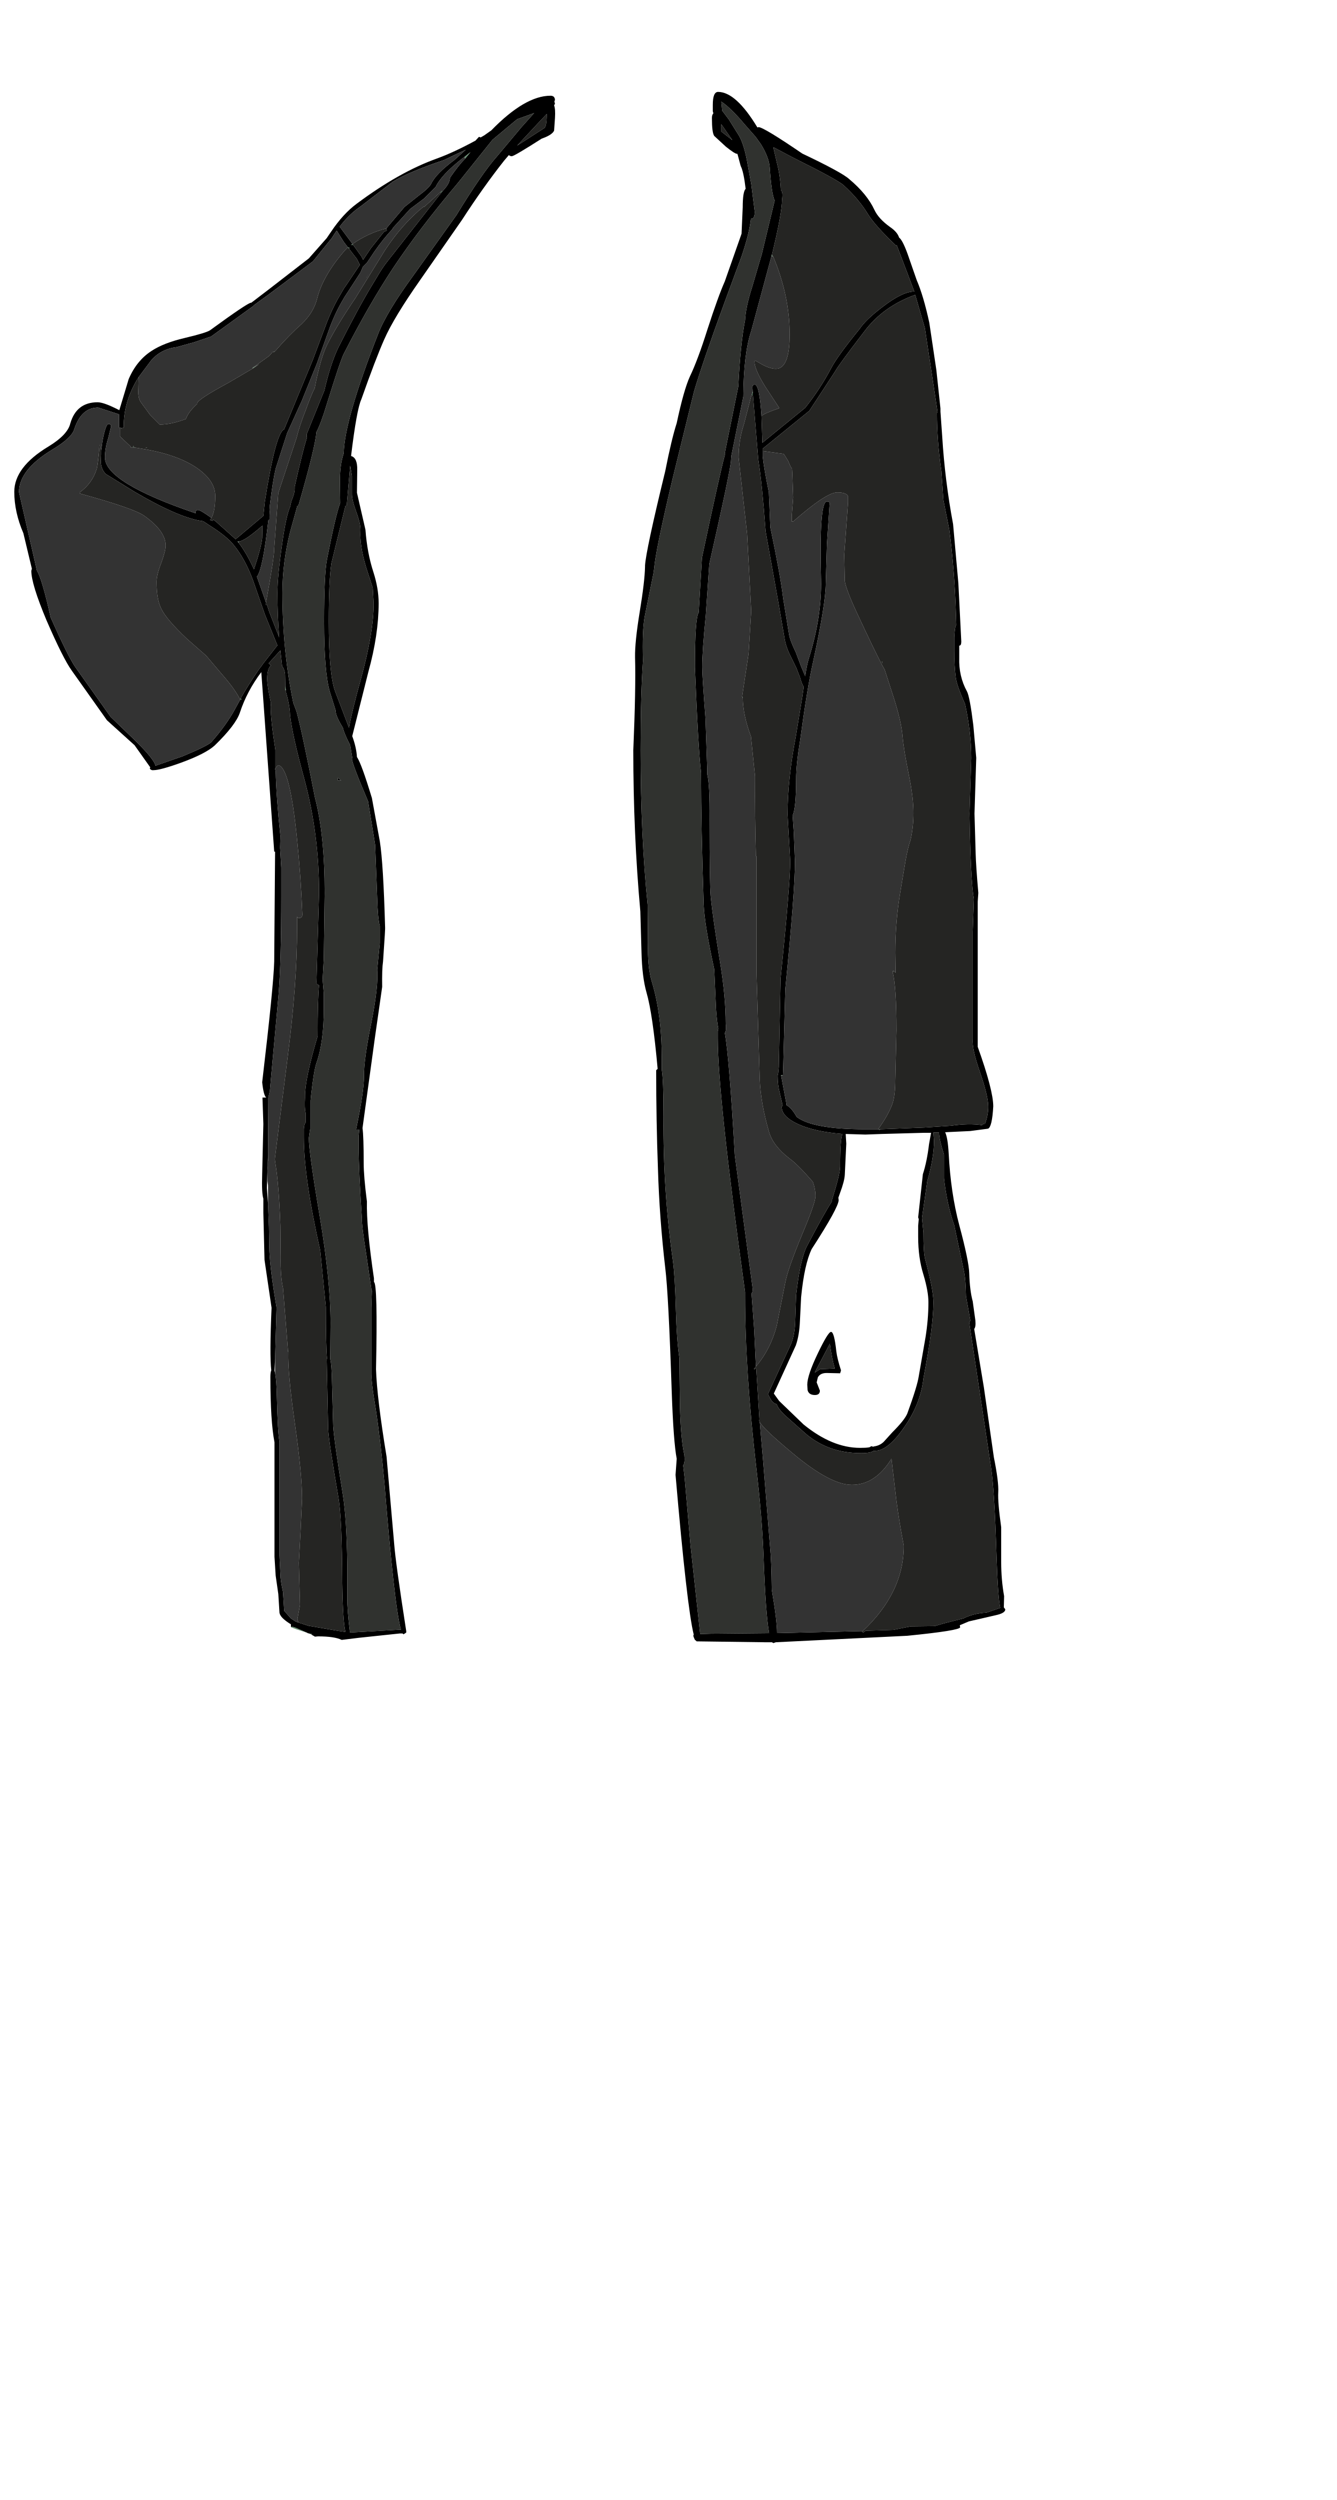 <?xml version="1.0" encoding="UTF-8"?>
<svg xmlns="http://www.w3.org/2000/svg" xmlns:xlink="http://www.w3.org/1999/xlink" width="290px" height="542px" viewBox="0 0 290 542" version="1.1">
<g id="surface1">
<path style=" stroke:none;fill-rule:evenodd;fill:rgb(0%,0%,0%);fill-opacity:1;" d="M 195.016 51.496 C 195.523 51.875 196.141 53.066 196.863 55.059 L 198.836 60.723 C 199.809 62.973 200.723 66.051 201.57 69.953 L 203.098 80.203 L 203.988 88.539 L 203.988 89.242 L 204.371 94.652 C 204.754 100.93 205.535 107.254 206.727 113.621 L 207.871 126.414 L 208.508 139.082 C 208.508 139.676 208.359 139.973 208.062 139.973 L 208.062 142.582 C 207.977 145.254 208.527 147.672 209.715 149.836 C 210.141 150.602 210.605 153.062 211.117 157.223 L 211.75 164.285 L 211.371 176.379 L 211.625 185.102 C 211.668 186.797 211.859 189.621 212.199 193.566 L 212.07 195.477 L 212.07 226.922 C 214.32 233.199 215.441 237.508 215.441 239.844 C 215.273 242.855 214.891 244.469 214.297 244.68 L 210.414 245.188 L 205.008 245.445 C 205.387 246.25 205.645 247.777 205.77 250.027 C 206.066 255.754 206.832 260.934 208.062 265.559 C 209.461 270.777 210.184 274.258 210.227 275.996 C 210.309 278.543 210.562 280.578 210.988 282.105 L 211.562 286.246 C 211.645 287.18 211.562 287.793 211.305 288.09 L 213.406 300.758 L 215.57 315.906 C 216.293 319.473 216.609 321.996 216.523 323.48 C 216.441 324.965 216.652 327.492 217.16 331.055 L 217.16 338.629 C 217.16 341.176 217.371 343.637 217.797 346.016 L 217.734 348.434 L 218.051 348.879 C 218.051 349.43 217.352 349.855 215.953 350.152 L 210.16 351.488 L 208.188 352.316 L 208.254 352.762 C 208.254 353.227 204.434 353.844 196.797 354.605 L 168.289 356.008 L 167.719 356.199 L 167.461 356.008 L 165.746 356.008 L 151.301 355.816 L 151.109 355.816 L 150.918 355.625 L 150.727 355.5 L 150.535 355.055 C 150.367 354.715 150.344 354.48 150.473 354.352 C 149.496 350.449 148.184 338.906 146.527 319.727 L 146.781 316.227 C 146.316 313.805 145.953 308.969 145.699 301.711 C 145.234 287.582 144.766 278.648 144.301 274.914 C 143.453 267.66 142.922 260.465 142.711 253.336 C 142.453 246.418 142.328 239.312 142.328 232.012 L 142.645 231.695 C 141.926 223.719 141.117 218.199 140.227 215.145 C 139.59 212.895 139.23 210.012 139.145 206.488 L 138.891 197.578 C 137.871 186.289 137.363 174.641 137.363 162.633 C 137.746 153.68 137.871 146.973 137.746 142.52 C 137.703 140.312 138.043 137 138.766 132.59 C 139.484 128.219 139.867 124.973 139.91 122.848 L 139.91 122.594 C 140.035 120.43 141.5 113.598 144.301 102.098 C 145.191 97.559 146.02 94.098 146.781 91.723 C 147.801 86.93 148.754 83.555 149.645 81.602 C 150.789 79.227 152.062 75.809 153.465 71.355 C 154.992 66.645 156.242 63.188 157.219 60.98 L 160.844 50.668 L 161.098 44.938 C 161.098 42.691 161.312 41.352 161.734 40.93 C 161.438 38.426 161.078 36.77 160.652 35.965 L 159.953 33.355 L 159.891 33.355 C 159.551 33.355 158.723 32.824 157.41 31.762 L 154.926 29.473 C 154.586 29.004 154.418 27.711 154.418 25.59 C 154.418 25.121 154.523 24.781 154.734 24.57 L 154.609 24.125 L 154.609 22.723 C 154.609 20.855 154.992 19.922 155.754 19.922 C 158.344 19.922 161.184 22.492 164.281 27.625 L 164.535 27.562 C 165.258 27.562 168.418 29.473 174.016 33.289 C 179.742 36.008 183.137 37.852 184.199 38.828 C 186.785 40.992 188.609 43.219 189.672 45.512 C 190.266 46.785 191.391 48.016 193.043 49.203 C 194.105 49.926 194.762 50.688 195.016 51.496 M 165.172 90.195 L 165.363 95.988 L 169.18 92.867 L 174.652 88.414 C 176.816 85.699 178.684 82.855 180.254 79.883 C 181.145 78.145 183.203 75.301 186.426 71.355 C 187.316 69.996 188.992 68.383 191.453 66.516 C 194.336 64.309 196.605 63.207 198.262 63.207 L 198.324 63.207 L 196.863 59.324 L 194.508 53.148 L 194.254 53.148 C 191.324 50.348 189.352 48.141 188.336 46.531 C 186.977 44.281 185.195 42.16 182.988 40.164 C 182.098 39.359 178.449 37.363 172.043 34.18 L 167.719 31.891 L 168.543 35.453 C 169.012 37.277 169.285 39.188 169.371 41.184 C 169.711 41.48 169.797 42.18 169.625 43.285 C 169.625 45.191 168.906 49.141 167.461 55.121 L 167.398 55.188 L 167.336 55.188 L 167.398 55.25 L 167.336 55.504 L 162.945 71.734 C 161.84 75.004 161.27 79.758 161.227 85.996 L 158.617 98.852 L 158.555 99.742 C 158.555 100.891 156.984 108.398 153.844 122.277 L 153.082 133.414 C 152.574 138.508 152.316 142.242 152.316 144.617 C 152.316 145.934 152.551 149.625 153.02 155.695 L 153.398 166.707 L 153.398 167.852 C 153.781 169.25 153.949 172.496 153.91 177.59 C 153.91 186.969 153.992 192.59 154.164 194.457 C 154.461 197.473 155.141 202.223 156.199 208.715 C 157.004 213.637 157.41 218.031 157.41 221.891 C 157.535 222.867 157.473 223.547 157.219 223.93 C 157.855 227.449 158.574 236.301 159.383 250.473 L 163.199 278.926 C 163.328 279.645 163.262 280.133 163.008 280.391 L 163.582 288.219 L 163.961 296.238 L 163.516 296.746 L 163.645 296.875 L 164.027 296.555 L 164.727 307.695 L 164.664 307.949 L 164.789 308.27 L 165.488 316.289 L 167.016 335.195 C 167.23 337.23 167.355 340.371 167.398 344.613 C 168.164 349.113 168.543 352.23 168.543 353.973 L 168.543 354.035 L 187.125 353.59 L 186.934 353.715 L 187.254 353.906 L 187.762 353.523 L 193.742 353.336 L 197.562 352.57 L 202.715 352.508 L 204.688 351.934 L 208.953 350.852 C 210.352 350.129 212.027 349.707 213.98 349.578 L 216.969 348.559 C 216.629 347.203 216.355 343.426 216.145 337.23 C 215.844 327.555 215.441 321.125 214.934 317.945 L 210.227 286.691 L 210.48 286.246 L 209.523 280.961 C 209.48 278.672 209.355 276.973 209.145 275.871 L 206.98 265.621 C 205.918 262.566 205.176 259.172 204.754 255.438 L 204.754 250.281 C 204.074 248.16 203.711 246.566 203.672 245.508 L 202.461 245.508 L 202.59 247.352 C 202.59 249.73 202.102 252.637 201.125 256.074 L 199.98 264.031 L 200.297 267.211 C 200.297 270.184 200.426 272.113 200.68 273.004 C 201.867 277.418 202.461 280.516 202.461 282.297 C 202.461 285.82 201.738 291.316 200.297 298.785 C 199.875 302.562 198.43 306.168 195.973 309.605 C 193.68 312.871 191.621 314.508 189.797 314.508 L 189.48 314.508 C 189.055 314.848 188.164 315.016 186.809 315.016 C 181.801 315.016 177.602 313.445 174.207 310.305 L 170.328 306.867 C 169.223 305.809 168.609 304.98 168.48 304.387 C 168.016 304.344 167.57 303.984 167.145 303.305 L 166.57 302.223 L 171.535 291.465 C 172.129 290.062 172.449 288.281 172.488 286.117 L 172.68 280.77 C 173.273 275.508 174.082 271.922 175.098 270.012 C 177.645 265.176 179.426 261.992 180.445 260.465 L 180.379 260.402 C 181.609 256.496 182.227 253.996 182.227 252.891 C 182.227 248.902 182.395 246.547 182.734 245.824 C 178.703 245.484 175.523 244.785 173.191 243.727 C 170.773 242.621 169.562 241.371 169.562 239.969 L 169.754 239.586 L 169.117 236.852 C 168.82 235.746 168.672 234.516 168.672 233.16 L 168.801 232.586 L 168.926 231.312 L 169.055 224.949 L 169.309 212.152 C 170.707 198.488 171.406 189.98 171.406 186.629 L 170.836 176.637 L 170.836 176.445 C 170.836 171.48 171.43 165.879 172.617 159.641 L 174.016 151.109 L 174.336 148.883 C 174.082 148.543 173.805 147.844 173.508 146.781 L 172.746 144.809 L 171.535 142.328 C 170.855 141.012 170.41 139.738 170.199 138.508 L 168.863 130.742 L 166.062 115.148 C 165.555 108.23 165.023 103.055 164.473 99.617 L 163.328 85.738 L 163.328 85.23 L 163.262 84.914 L 163.199 84.02 C 163.199 83.598 163.367 83.383 163.707 83.383 C 164.387 83.383 164.875 85.656 165.172 90.195 M 160.082 29.09 C 160.844 30.234 161.48 32.102 161.992 34.691 L 162.945 39.91 L 163.707 45.895 C 163.707 46.91 163.453 47.422 162.945 47.422 L 162.883 47.422 C 162.625 49.629 161.949 52.344 160.844 55.57 L 157.219 65.371 C 154.035 74.07 151.809 80.562 150.535 84.848 L 145.828 104.008 C 143.367 114.406 142.051 120.832 141.883 123.293 L 141.816 123.676 L 141.816 123.805 L 141.754 124.188 L 139.844 133.605 C 139.465 135.645 139.336 138.867 139.465 143.281 C 139.125 148.078 138.953 154.527 138.953 162.633 C 138.953 175.066 139.465 186.246 140.48 196.176 L 140.547 204.324 C 140.461 207.848 140.738 210.668 141.371 212.789 C 142.816 217.543 143.535 223.059 143.535 229.34 L 143.535 231.887 C 143.789 233.242 143.918 236.637 143.918 242.07 C 143.832 252.762 144.512 263.18 145.953 273.324 C 146.25 275.531 146.465 279.008 146.59 283.762 C 146.719 288.387 146.973 291.91 147.355 294.328 L 147.48 304.832 C 147.609 309.668 147.926 313.191 148.438 315.398 C 148.562 316.5 148.48 317.266 148.184 317.688 L 148.5 320.363 L 149.773 335.004 L 151.871 354.227 L 154.102 354.16 L 166.828 354.035 C 166.316 351.234 165.914 345.676 165.617 337.359 C 165.406 331.758 164.895 325.496 164.09 318.582 C 162.438 304.32 161.609 291.805 161.609 281.023 L 161.609 280.07 C 157.664 251.68 155.691 233.352 155.691 225.074 L 155.691 223.547 L 155.816 222.973 C 155.605 222.039 155.438 220.621 155.309 218.711 L 154.926 210.117 C 153.527 203.707 152.762 199.062 152.637 196.176 C 152.254 184.805 152.062 175.406 152.062 167.98 L 152.062 167.531 C 151.641 163.883 151.195 156.246 150.727 144.617 C 150.727 137.531 151.004 133.586 151.555 132.777 L 152.254 120.941 C 154.801 108.93 156.453 101.504 157.219 98.66 L 157.219 98.215 L 160.145 83.766 C 160.441 77.656 160.93 72.883 161.609 69.445 C 161.691 67.578 162.203 65.18 163.137 62.254 L 165.234 55.121 L 168.035 43.473 C 167.57 42.539 167.207 40.121 166.953 36.219 C 166.828 34.777 166.191 33.121 165.043 31.254 L 163.898 29.66 L 161.543 26.988 C 159.551 24.613 157.855 22.957 156.453 22.023 L 156.645 23.996 L 158.047 25.844 L 160.082 29.09 M 158.746 30.234 L 156.453 26.926 L 156.453 28.516 L 158.746 30.297 L 158.809 30.363 L 158.809 30.297 L 158.746 30.234 M 190.945 244.809 L 200.551 244.426 L 206.281 244.043 C 208.867 243.66 211.117 243.617 213.023 243.914 C 213.023 243.746 213.238 243.641 213.66 243.598 C 214.129 242.324 214.359 241.094 214.359 239.906 C 214.359 238.422 213.766 235.938 212.578 232.457 C 211.391 229.105 210.859 226.688 210.988 225.203 L 210.988 201.969 L 211.242 194.902 C 210.777 192.484 210.457 186.309 210.289 176.379 L 210.672 164.352 C 210.672 160.617 210.227 156.711 209.332 152.637 C 208.105 149.879 207.426 147.93 207.297 146.781 C 207.086 145.129 206.98 143.219 206.98 141.055 L 206.98 138.188 C 207.062 136.578 207.211 135.664 207.426 135.453 L 207.359 133.414 C 207.148 126.754 206.66 120.535 205.898 114.766 L 204.625 108.398 L 204.18 102.098 C 203.543 97.645 203.227 93.465 203.227 89.559 L 203.352 89.242 L 200.617 71.164 L 198.516 63.906 C 193.848 65.605 190.18 68.234 187.508 71.801 C 183.73 76.723 181.633 79.586 181.207 80.395 L 175.543 89.051 L 165.426 97.262 L 165.426 98.914 C 165.598 100.613 166.043 103.203 166.762 106.68 L 167.082 114.32 C 168.523 121.152 169.457 126.309 169.879 129.789 L 171.152 137.555 C 171.281 138.402 171.77 139.695 172.617 141.438 L 173.762 144.492 L 174.652 146.59 C 174.906 144.852 175.184 143.535 175.48 142.645 C 177.348 136.621 178.219 130.934 178.09 125.586 C 177.793 114.34 178.219 108.719 179.363 108.719 C 179.871 108.719 180.062 108.953 179.934 109.418 L 179.363 117.949 L 179.109 126.477 C 179.109 129.363 178.195 135.008 176.371 143.41 C 175.523 147.145 174.59 152.785 173.57 160.34 C 172.977 163.906 172.68 166.746 172.68 168.871 C 172.68 173.07 172.426 175.703 171.918 176.762 L 172.172 180.391 L 172.426 186.758 C 172.426 191.168 171.727 200.398 170.328 214.445 L 169.879 231.441 L 169.816 233.094 L 169.434 233.094 L 169.434 233.223 L 170.582 239.332 L 170.582 239.586 C 171.258 239.883 172.004 240.734 172.809 242.133 C 175.184 243.914 180.125 244.809 187.633 244.809 L 190.5 244.809 L 190.562 244.871 L 190.816 244.934 L 190.945 244.809 M 100.711 34.055 L 100.328 34.309 C 97.273 36.684 95.324 38.766 94.477 40.547 L 91.992 43.027 L 88.938 45.32 L 85.184 49.457 L 85.184 49.586 C 83.785 51.07 82.426 52.77 81.113 54.676 L 79.586 56.969 L 78.695 57.859 L 78.184 59.07 L 75.703 62.887 L 74.621 64.543 L 74.492 64.797 C 73.434 66.539 72.48 68.512 71.629 70.719 L 68.703 78.867 L 65.457 86.887 L 62.277 93.887 L 59.793 101.59 C 59.371 103.371 58.945 106.043 58.523 109.609 L 58.457 110.754 L 58.523 110.691 L 58.457 111.836 L 58.457 112.602 L 58.203 112.793 C 57.398 119.922 56.57 123.996 55.723 125.012 L 55.785 125.203 L 57.695 130.613 L 57.629 130.934 C 57.629 131.145 57.695 131.188 57.82 131.059 L 57.887 131.059 L 58.395 132.652 L 60.559 138.188 C 60.305 135.008 60.176 131.781 60.176 128.516 C 60.176 126.094 60.535 122.426 61.258 117.504 C 61.809 113.598 62.402 110.969 63.039 109.609 L 62.977 109.609 L 63.102 109.102 L 63.23 108.59 C 63.695 107.488 63.93 106.598 63.93 105.918 L 63.93 105.473 C 65.035 100.508 65.926 96.941 66.602 94.777 L 66.539 94.777 L 66.539 94.078 L 70.359 84.656 C 71.25 80.797 72.266 77.676 73.41 75.301 C 76.211 69.742 78.609 65.309 80.602 61.996 L 81.492 60.535 C 82.469 58.836 83.34 57.52 84.102 56.586 L 95.684 41.82 L 95.938 41.5 L 96.449 40.93 C 97.211 40.039 97.594 39.254 97.594 38.574 L 97.594 38.508 L 97.719 38.383 C 98.781 36.812 99.84 35.477 100.902 34.371 L 102.047 32.973 L 100.711 34.055 M 63.102 352.633 L 63.102 352.125 C 61.574 351.191 60.75 350.363 60.621 349.641 L 60.367 345.57 L 59.793 341.559 L 59.539 337.484 L 59.539 312.66 C 58.945 309.605 58.648 304.895 58.648 298.531 C 58.648 297.852 58.711 297.363 58.84 297.066 C 58.586 294.859 58.605 290.34 58.902 283.508 L 57.375 273.133 L 57.121 262.949 L 57.121 259.828 C 56.867 259.109 56.781 257.348 56.867 254.547 L 57.121 243.66 L 56.93 237.934 L 57.758 237.934 C 57.375 237.68 57.078 236.574 56.867 234.621 C 58.523 220.621 59.391 211.879 59.477 208.398 L 59.668 184.656 L 59.477 184.594 L 56.676 145.699 C 54.598 148.457 53.051 151.387 52.031 154.484 C 51.438 156.266 49.613 158.645 46.559 161.613 C 45.242 162.801 42.848 164.031 39.367 165.305 C 36.312 166.41 34.277 166.961 33.258 166.961 L 33.004 166.961 C 32.664 166.875 32.496 166.707 32.496 166.449 L 32.621 166.387 L 29.188 161.551 L 23.203 156.141 L 15.57 145.383 C 14.297 143.602 12.473 139.973 10.098 134.496 C 7.891 129.234 6.789 125.648 6.789 123.738 L 6.914 123.293 L 5.07 115.594 C 3.754 112.539 3.098 109.547 3.098 106.617 C 3.098 103.055 5.559 99.785 10.477 96.816 C 13.277 95.117 14.867 93.441 15.25 91.785 C 16.141 88.73 18.113 87.203 21.168 87.203 C 22.102 87.203 23.672 87.777 25.879 88.922 L 27.914 82.176 C 29.059 79.5 30.715 77.465 32.879 76.066 C 34.617 74.918 37.012 73.984 40.066 73.266 C 43.121 72.543 44.945 71.992 45.539 71.609 C 51.012 67.621 53.98 65.625 54.449 65.625 L 54.512 65.625 L 58.266 62.762 L 66.984 56.016 L 70.867 51.621 L 71.82 50.223 C 73.559 47.633 75.406 45.617 77.355 44.176 C 83.551 39.551 89.406 36.262 94.922 34.309 C 97.34 33.418 100.074 32.145 103.129 30.488 L 103.891 29.66 L 104.273 29.789 L 105.039 29.344 L 106.566 28.262 C 111.445 23.254 115.727 20.75 119.418 20.75 C 120.012 20.75 120.332 21.047 120.375 21.641 L 120.246 22.023 L 120.375 22.469 L 120.184 22.852 C 120.395 23.359 120.457 24.273 120.375 25.59 L 120.184 28.324 C 119.887 28.961 118.996 29.535 117.512 30.043 C 113.523 32.59 111.359 33.863 111.02 33.863 C 110.723 33.863 110.512 33.777 110.383 33.609 L 109.301 34.883 C 106.289 38.699 103.258 42.965 100.203 47.676 L 91.164 60.66 C 87.348 66.094 84.738 70.398 83.34 73.582 C 82.066 76.469 80.41 80.797 78.375 86.566 C 77.695 88.051 76.953 92.148 76.148 98.852 C 77.082 99.105 77.527 100.125 77.484 101.906 L 77.422 106.809 L 79.266 114.828 C 79.52 118.223 80.094 121.277 80.984 123.996 C 81.746 126.371 82.129 128.621 82.129 130.742 C 82.129 135.324 81.387 140.289 79.902 145.637 L 76.402 159.578 C 76.996 161.188 77.336 162.695 77.422 164.098 C 78.102 165.113 79.18 168.086 80.668 173.008 L 82.383 182.363 C 82.895 185.59 83.273 191.828 83.531 201.078 L 83.531 201.395 L 83.465 202.668 L 83.086 208.398 C 82.914 209.543 82.852 211.391 82.895 213.938 L 81.301 225.074 L 78.629 244.551 C 78.801 245.742 78.883 248.266 78.883 252.129 C 78.883 254.035 79.117 256.816 79.586 260.465 C 79.5 264.113 80.008 269.676 81.113 277.141 L 81.113 277.906 C 81.664 278.203 81.812 284.504 81.559 296.812 C 81.684 300.926 82.449 307.25 83.848 315.781 L 85.504 334.746 C 85.715 337.508 86.586 343.785 88.113 353.59 L 88.113 353.906 L 87.539 354.289 L 87.285 354.098 L 86.773 354.098 L 77.738 355.055 L 74.113 355.5 C 73.094 354.988 71.375 354.734 68.957 354.734 L 68.32 354.797 L 67.43 354.289 L 67.812 354.289 L 66.73 354.035 L 66.668 353.973 L 63.867 352.762 L 63.102 352.633 M 106.82 30.297 L 99.375 39.59 C 93.773 46.211 89.066 52.387 85.246 58.113 C 81.77 63.375 78.207 69.57 74.559 76.699 C 74.047 77.719 72.816 81.367 70.867 87.648 C 70.02 90.449 69.277 92.445 68.641 93.633 C 68.426 96.008 67.133 101.293 64.758 109.48 L 64.758 109.609 L 64.504 109.609 L 62.914 115.34 C 61.809 119.75 61.258 124.145 61.258 128.516 C 61.258 136.832 62.043 144.789 63.613 152.383 L 64.312 154.23 C 65.117 157.156 66.453 163.395 68.32 172.945 C 69.723 178.289 70.422 185.164 70.422 193.566 L 70.23 207.824 L 69.977 212.344 L 70.23 215.336 L 70.23 218.773 C 70.23 223.57 69.699 227.449 68.641 230.422 C 68.258 231.523 67.875 233.816 67.492 237.297 L 67.367 238.57 L 67.367 244.871 L 67.238 244.871 L 66.984 246.715 C 66.984 248.711 67.77 254.355 69.34 263.648 C 70.91 272.941 71.695 280.664 71.695 286.816 L 71.629 294.648 C 71.844 295.41 71.969 297.129 72.012 299.801 L 72.266 309.098 C 72.395 311.219 73.094 316.203 74.367 324.055 C 74.918 327.578 75.234 332.543 75.32 338.949 L 75.32 346.395 C 75.32 348.18 75.512 350.641 75.895 353.781 L 75.895 353.906 L 86.965 353.27 C 86.031 350.047 84.844 339.523 83.402 321.699 C 82.809 315.207 82.172 309.773 81.492 305.402 C 80.816 301.457 80.496 298.742 80.539 297.258 L 80.539 283.508 L 80.668 279.754 L 80.602 279.754 L 79.457 271.988 C 78.777 267.785 78.461 265.195 78.504 264.223 C 78.035 257.219 77.801 252.043 77.801 248.691 L 77.801 246.207 L 77.93 244.871 L 77.23 244.871 C 78.375 239.438 78.949 235.578 78.949 233.285 C 78.906 230.996 79.438 227.152 80.539 221.766 C 81.598 216.375 82.023 212.535 81.812 210.242 L 82.383 204.453 L 82.383 200.758 C 82.086 199.656 81.895 197.598 81.812 194.586 L 81.367 183.129 L 79.84 173.707 C 77.504 168.234 76.34 165.156 76.34 164.477 L 76.402 164.223 L 75.957 161.551 C 75.066 159.809 74.535 158.535 74.367 157.73 C 73.305 156.031 72.777 154.762 72.777 153.91 L 71.566 150.027 C 70.719 147.184 70.293 142.094 70.293 134.754 C 70.293 127.879 70.508 123.379 70.93 121.258 C 72.16 114.934 73.113 110.859 73.793 109.035 L 73.73 104.707 C 73.688 102.16 73.965 100.02 74.559 98.277 C 74.641 93.527 77.125 84.914 82.004 72.438 C 83.234 69.254 85.82 64.969 89.766 59.578 L 98.992 46.656 C 102.727 40.547 105.676 36.281 107.836 33.863 L 113.121 27.562 L 115.855 24.508 L 112.164 25.844 L 106.82 30.297 M 116.555 26.859 L 112.164 31.57 L 118.082 27.754 C 118.422 27.457 118.594 26.438 118.594 24.695 L 116.555 26.859 M 83.785 49.523 L 87.73 44.875 L 90.848 42.391 C 92.332 41.289 93.223 40.441 93.52 39.848 C 94.199 38.402 95.875 36.684 98.547 34.691 L 101.027 32.461 C 99.715 33.059 98.145 33.801 96.32 34.691 C 91.145 36.43 87.434 38 85.184 39.402 L 78.121 44.812 C 76.508 45.914 75.023 47.355 73.668 49.141 L 76.465 52.895 C 76.34 52.938 76.234 53 76.148 53.086 L 76.34 53.148 L 76.594 53.086 L 78.375 55.57 L 78.758 56.332 L 80.477 53.785 L 83.273 50.285 L 83.91 49.969 L 83.785 49.523 M 75.703 53.914 L 75.828 53.723 L 75.449 53.594 L 74.621 52.512 L 74.047 51.621 L 73.031 49.969 L 72.52 50.73 L 71.949 51.621 L 67.875 56.652 L 58.266 63.844 L 55.023 66.199 L 54.957 66.324 L 45.793 72.945 L 42.23 74.156 L 38.352 75.238 C 36.016 75.535 34.148 76.512 32.75 78.164 L 30.078 81.73 C 27.871 85.211 26.789 88.859 26.832 92.68 L 26.324 92.867 L 26.258 92.867 L 26.258 92.68 L 26.004 92.68 L 26.004 92.742 L 25.812 92.68 L 25.812 89.812 L 21.297 88.348 C 18.879 88.348 17.16 89.879 16.141 92.934 C 15.801 94.246 14.211 95.754 11.367 97.453 C 6.531 100.379 4.113 103.457 4.113 106.68 L 7.996 123.676 C 8.762 124.949 9.758 128.344 10.988 133.859 C 13.449 139.422 15.23 143.004 16.332 144.617 L 23.969 155.375 L 29.312 160.531 C 32.113 163.289 33.578 165.113 33.703 166.004 L 39.559 163.969 C 43.25 162.441 45.348 161.402 45.859 160.848 C 48.066 158.348 49.781 155.949 51.012 153.656 L 52.094 151.684 L 52.348 151.684 L 52.348 151.555 L 52.223 151.367 C 53.199 149.625 54.492 147.566 56.105 145.191 L 56.738 144.363 L 56.996 143.98 L 60.176 139.906 L 57.441 133.16 L 54.832 125.648 C 53.684 122.594 52.309 120.09 50.695 118.141 C 49.676 116.867 47.914 115.445 45.414 113.875 L 44.078 112.984 C 40.684 112.559 35.762 110.457 29.312 106.68 L 23.016 102.797 C 22.379 102.246 21.996 101.418 21.867 100.316 L 21.934 98.469 L 21.934 97.645 L 22.25 95.48 C 22.719 93.102 23.141 91.914 23.523 91.914 C 23.906 91.914 24.098 92.082 24.098 92.422 L 23.461 95.031 C 22.992 96.477 22.758 97.855 22.758 99.172 C 22.758 102.777 29.312 106.809 42.422 111.266 L 42.484 111.266 L 42.422 111.137 C 42.422 110.754 42.594 110.562 42.93 110.562 C 43.312 110.562 44.289 111.137 45.859 112.281 L 45.539 112.727 L 46.051 112.918 L 46.305 112.664 L 46.875 113.109 L 51.141 116.93 L 51.141 116.867 L 57.121 111.836 L 57.441 108.781 C 59.008 98.809 60.41 93.57 61.641 93.059 L 67.875 77.973 L 70.93 69.828 C 71.652 68.004 72.438 66.324 73.285 64.797 L 74.621 62.508 L 75.066 61.871 L 78.059 57.414 L 77.422 56.141 L 75.703 53.914 M 79.52 60.152 L 79.902 59.324 L 79.586 60.023 L 79.52 60.215 L 79.52 60.152 M 51.777 117.691 C 52.922 119.18 54.023 121.09 55.086 123.422 C 56.105 120.41 56.699 118.16 56.867 116.676 L 56.93 113.938 C 54.301 116.23 52.582 117.375 51.777 117.375 L 51.523 117.375 L 51.648 117.504 L 51.777 117.691 M 76.34 103.18 L 75.957 100.953 L 75.195 109.609 L 74.938 109.609 L 71.883 122.086 C 71.504 124.547 71.312 128.77 71.312 134.754 C 71.312 142.219 71.758 147.227 72.648 149.773 L 75.703 157.793 C 76.086 155.547 76.953 151.98 78.312 147.102 C 80.137 140.438 81.047 135.008 81.047 130.805 L 80.855 127.434 L 79.395 122.914 C 78.461 119.816 78.059 117.184 78.184 115.02 C 78.227 114.086 77.93 112.75 77.293 111.008 C 76.656 109.27 76.34 107.977 76.34 107.125 L 76.34 103.18 M 61.895 148.754 L 61.832 146.145 C 61.746 145.383 61.535 144.809 61.195 144.426 L 60.812 140.988 L 58.266 143.789 L 58.777 144.234 C 58.227 144.703 57.949 145.68 57.949 147.164 C 57.949 148.141 58.203 149.797 58.711 152.129 L 58.777 152.383 L 58.711 153.211 C 58.711 155.121 59.051 158.238 59.73 162.566 L 59.73 166.578 L 59.668 166.707 L 59.793 167.152 C 59.879 170.93 60.219 175.594 60.812 181.156 L 60.75 183.766 L 61.004 188.094 L 61.004 194.266 C 61.004 203.645 60.812 210.73 60.43 215.527 L 58.523 236.531 L 58.203 237.934 L 58.203 238.949 L 58.141 250.152 L 58.078 252.191 L 58.078 252.762 L 58.012 253.719 L 57.887 257.539 L 58.141 261.039 L 58.332 265.941 L 58.395 270.27 C 58.438 272.812 58.859 276.57 59.668 281.535 L 59.984 283.445 L 59.668 294.391 L 59.539 297.129 L 59.668 297.703 C 59.879 298.68 60.008 300.398 60.051 302.859 C 60.176 308.035 60.367 311.262 60.621 312.531 L 60.621 337.168 L 60.812 341.176 C 60.812 342.109 61.004 343.426 61.387 345.125 L 61.641 349.195 L 63.102 350.852 L 64.184 351.551 L 64.566 351.68 L 66.922 352.441 L 73.223 353.523 L 74.938 353.781 C 74.559 352.379 74.324 348.816 74.238 343.086 C 74.195 333.707 73.922 327.555 73.41 324.629 C 71.969 316.309 71.227 311.344 71.184 309.734 L 70.867 294.773 L 70.93 294.457 C 70.762 292.672 70.676 288.961 70.676 283.316 L 69.465 271.094 C 67.09 260.527 65.902 252.34 65.902 246.527 L 65.902 244.742 C 65.945 244.062 66.074 243.598 66.285 243.344 L 66.285 241.242 C 66.117 240.605 66.074 239.504 66.156 237.934 L 66.156 237.613 C 66.156 235.109 67.07 230.781 68.895 224.629 C 68.895 219.238 69 215.547 69.211 213.555 C 68.832 213.512 68.641 213.301 68.641 212.918 L 69.211 193.566 C 69.211 185.078 68.152 176.867 66.031 168.934 C 64.293 162.609 63.25 157.965 62.914 154.992 C 62.871 153.422 62.508 151.555 61.832 149.391 L 61.832 149.328 L 62.02 149.773 L 61.895 148.754 M 73.285 168.613 L 73.984 169.188 L 73.285 169.188 L 73.285 168.613 M 183.434 245.824 L 183.562 247.926 L 183.242 254.609 C 183.203 255.543 182.863 256.859 182.227 258.555 L 181.844 259.637 L 181.906 260.148 C 181.906 261.207 179.957 264.75 176.055 270.777 C 174.992 272.984 174.23 276.465 173.762 281.215 L 173.508 286.371 C 173.422 288.453 173.125 290.211 172.617 291.656 L 167.844 302.094 L 168.988 303.684 L 174.273 308.777 C 178.43 312.172 182.523 313.871 186.555 313.871 C 188.25 313.871 189.012 313.742 188.844 313.488 L 189.418 313.617 L 189.605 313.551 C 190.457 313.426 191.156 313.086 191.707 312.531 L 193.551 310.496 C 195.336 308.715 196.418 307.355 196.797 306.422 C 198.242 302.477 199.066 299.781 199.281 298.34 L 200.742 289.938 C 201.168 287.305 201.379 284.758 201.379 282.297 C 201.379 280.727 201.02 278.734 200.297 276.316 C 199.535 273.895 199.152 271.16 199.152 268.105 L 199.152 265.75 L 199.281 264.285 L 199.152 263.902 L 200.172 254.547 C 200.766 252.723 201.211 250.559 201.508 248.055 L 201.953 245.57 L 200.426 245.57 L 191.262 245.824 L 187.699 245.953 L 183.434 245.824 M 176.816 297.512 L 177.898 296.812 L 181.082 296.684 C 180.656 295.324 180.297 293.523 180 291.273 L 176.754 297.449 L 176.754 297.512 L 176.816 297.512 M 179.297 297.637 C 178.367 297.637 177.73 297.957 177.391 298.594 L 177.137 299.676 L 177.836 301.457 C 177.836 302.094 177.473 302.414 176.754 302.414 C 175.863 302.414 175.332 302.051 175.164 301.332 L 175.098 300.184 C 175.098 298.828 175.863 296.555 177.391 293.375 C 178.875 290.277 179.828 288.727 180.254 288.727 C 180.719 288.727 181.102 290.129 181.398 292.93 C 181.527 293.988 181.863 295.367 182.418 297.066 L 182.227 297.703 L 179.297 297.637 "/>
<path style=" stroke:none;fill-rule:evenodd;fill:rgb(19.216%,30.588%,22.745%);fill-opacity:1;" d="M 163.328 85.23 L 163.328 85.738 L 163.008 85.613 L 163.199 85.168 L 163.199 85.039 L 163.328 85.23 M 158.746 30.297 L 158.746 30.234 L 158.809 30.297 L 158.746 30.297 M 193.871 210.5 L 193.617 210.688 L 193.68 210.5 L 193.871 210.5 M 190.5 244.742 L 190.562 244.871 L 190.945 244.809 L 190.816 244.934 L 190.562 244.871 L 190.5 244.809 L 190.5 244.742 M 95.492 41.691 L 95.812 41.375 L 95.938 41.5 L 95.684 41.82 L 95.492 41.691 M 83.785 49.523 L 83.91 49.969 L 83.785 49.523 M 76.594 53.086 L 76.34 53.148 L 76.148 53.086 C 76.234 53 76.34 52.938 76.465 52.895 L 76.594 53.086 M 75.703 53.914 L 75.383 53.66 L 75.383 53.594 L 75.449 53.594 L 75.828 53.723 L 75.703 53.914 M 28.867 97.008 L 28.867 96.75 L 28.934 96.75 L 29.188 97.008 L 28.867 97.008 M 52.223 151.367 L 52.348 151.555 L 52.348 151.684 L 52.094 151.684 L 52.031 151.555 L 52.223 151.367 M 51.777 117.375 L 51.777 117.691 L 51.648 117.504 L 51.777 117.375 M 160.973 150.984 L 161.098 151.109 L 161.035 151.238 L 160.973 150.984 "/>
<path style=" stroke:none;fill-rule:evenodd;fill:rgb(18.824%,19.608%,18.431%);fill-opacity:1;" d="M 160.082 29.09 L 158.047 25.844 L 156.645 23.996 L 156.453 22.023 C 157.855 22.957 159.551 24.613 161.543 26.988 L 163.898 29.66 L 165.043 31.254 C 166.191 33.121 166.828 34.777 166.953 36.219 C 167.207 40.121 167.57 42.539 168.035 43.473 L 165.234 55.121 L 163.137 62.254 C 162.203 65.18 161.691 67.578 161.609 69.445 C 160.93 72.883 160.441 77.656 160.145 83.766 L 157.219 98.215 L 157.219 98.66 C 156.453 101.504 154.801 108.93 152.254 120.941 L 151.555 132.777 C 151.004 133.586 150.727 137.531 150.727 144.617 C 151.195 156.246 151.641 163.883 152.062 167.531 L 152.062 167.98 C 152.062 175.406 152.254 184.805 152.637 196.176 C 152.762 199.062 153.527 203.707 154.926 210.117 L 155.309 218.711 C 155.438 220.621 155.605 222.039 155.816 222.973 L 155.691 223.547 L 155.691 225.074 C 155.691 233.352 157.664 251.68 161.609 280.07 L 161.609 281.023 C 161.609 291.805 162.438 304.32 164.09 318.582 C 164.895 325.496 165.406 331.758 165.617 337.359 C 165.914 345.676 166.316 351.234 166.828 354.035 L 154.102 354.16 L 151.871 354.227 L 149.773 335.004 L 148.5 320.363 L 148.184 317.688 C 148.48 317.266 148.562 316.5 148.438 315.398 C 147.926 313.191 147.609 309.668 147.48 304.832 L 147.355 294.328 C 146.973 291.91 146.719 288.387 146.59 283.762 C 146.465 279.008 146.25 275.531 145.953 273.324 C 144.512 263.18 143.832 252.762 143.918 242.07 C 143.918 236.637 143.789 233.242 143.535 231.887 L 143.535 229.34 C 143.535 223.059 142.816 217.543 141.371 212.789 C 140.738 210.668 140.461 207.848 140.547 204.324 L 140.48 196.176 C 139.465 186.246 138.953 175.066 138.953 162.633 C 138.953 154.527 139.125 148.078 139.465 143.281 C 139.336 138.867 139.465 135.645 139.844 133.605 L 141.754 124.188 L 141.816 123.805 L 141.816 123.676 L 141.883 123.293 C 142.051 120.832 143.367 114.406 145.828 104.008 L 150.535 84.848 C 151.809 80.562 154.035 74.07 157.219 65.371 L 160.844 55.57 C 161.949 52.344 162.625 49.629 162.883 47.422 L 162.945 47.422 C 163.453 47.422 163.707 46.91 163.707 45.895 L 162.945 39.91 L 161.992 34.691 C 161.48 32.102 160.844 30.234 160.082 29.09 M 106.82 30.297 L 112.164 25.844 L 115.855 24.508 L 113.121 27.562 L 107.836 33.863 C 105.676 36.281 102.727 40.547 98.992 46.656 L 89.766 59.578 C 85.82 64.969 83.234 69.254 82.004 72.438 C 77.125 84.914 74.641 93.527 74.559 98.277 C 73.965 100.02 73.688 102.16 73.73 104.707 L 73.793 109.035 C 73.113 110.859 72.16 114.934 70.93 121.258 C 70.508 123.379 70.293 127.879 70.293 134.754 C 70.293 142.094 70.719 147.184 71.566 150.027 L 72.777 153.91 C 72.777 154.762 73.305 156.031 74.367 157.73 C 74.535 158.535 75.066 159.809 75.957 161.551 L 76.402 164.223 L 76.34 164.477 C 76.34 165.156 77.504 168.234 79.84 173.707 L 81.367 183.129 L 81.812 194.586 C 81.895 197.598 82.086 199.656 82.383 200.758 L 82.383 204.453 L 81.812 210.242 C 82.023 212.535 81.598 216.375 80.539 221.766 C 79.438 227.152 78.906 230.996 78.949 233.285 C 78.949 235.578 78.375 239.438 77.23 244.871 L 77.93 244.871 L 77.801 246.207 L 77.801 248.691 C 77.801 252.043 78.035 257.219 78.504 264.223 C 78.461 265.195 78.777 267.785 79.457 271.988 L 80.602 279.754 L 80.668 279.754 L 80.539 283.508 L 80.539 297.258 C 80.496 298.742 80.816 301.457 81.492 305.402 C 82.172 309.773 82.809 315.207 83.402 321.699 C 84.844 339.523 86.031 350.047 86.965 353.27 L 75.895 353.906 L 75.895 353.781 C 75.512 350.641 75.32 348.18 75.32 346.395 L 75.32 338.949 C 75.234 332.543 74.918 327.578 74.367 324.055 C 73.094 316.203 72.395 311.219 72.266 309.098 L 72.012 299.801 C 71.969 297.129 71.844 295.41 71.629 294.648 L 71.695 286.816 C 71.695 280.664 70.91 272.941 69.34 263.648 C 67.77 254.355 66.984 248.711 66.984 246.715 L 67.238 244.871 L 67.367 244.871 L 67.367 238.57 L 67.492 237.297 C 67.875 233.816 68.258 231.523 68.641 230.422 C 69.699 227.449 70.23 223.57 70.23 218.773 L 70.23 215.336 L 69.977 212.344 L 70.23 207.824 L 70.422 193.566 C 70.422 185.164 69.723 178.289 68.32 172.945 C 66.453 163.395 65.117 157.156 64.312 154.23 L 63.613 152.383 C 62.043 144.789 61.258 136.832 61.258 128.516 C 61.258 124.145 61.809 119.75 62.914 115.34 L 64.504 109.609 L 64.758 109.609 L 64.758 109.48 C 67.133 101.293 68.426 96.008 68.641 93.633 C 69.277 92.445 70.02 90.449 70.867 87.648 C 72.816 81.367 74.047 77.719 74.559 76.699 C 78.207 69.57 81.77 63.375 85.246 58.113 C 89.066 52.387 93.773 46.211 99.375 39.59 L 106.82 30.297 M 73.285 168.613 L 73.285 169.188 L 73.984 169.188 L 73.285 168.613 "/>
<path style=" stroke:none;fill-rule:evenodd;fill:rgb(39.608%,55.686%,43.922%);fill-opacity:1;" d="M 167.461 55.121 L 167.527 55.121 L 167.398 55.188 L 167.461 55.121 M 167.398 55.25 L 167.719 55.633 L 167.336 55.504 L 167.398 55.25 M 163.262 84.914 L 163.328 85.23 L 163.199 85.039 L 163.262 84.914 M 169.434 233.223 L 169.434 233.094 L 169.816 233.094 L 169.434 233.223 M 95.812 41.375 L 95.938 41.5 L 95.812 41.375 M 100.902 34.371 L 100.711 34.055 L 102.047 32.973 L 100.902 34.371 M 67.43 354.289 L 66.73 354.035 L 67.812 354.289 L 67.43 354.289 M 66.668 353.973 L 64.312 353.207 L 63.102 352.762 L 63.102 352.633 L 63.867 352.762 L 66.668 353.973 M 59.73 76.066 L 59.348 76.383 L 59.348 76.32 L 59.73 76.066 M 54.766 79.758 L 56.23 78.93 L 54.832 79.883 L 54.766 79.758 M 26.324 92.867 L 26.258 92.934 L 26.258 92.867 L 26.324 92.867 M 28.867 96.75 L 28.934 96.625 L 28.934 96.75 L 28.867 96.75 M 31.539 97.008 L 31.859 97.008 L 31.859 97.07 L 31.539 97.008 M 40.195 91.469 L 40.195 91.598 L 40.195 91.469 M 51.648 117.504 L 51.523 117.375 L 51.777 117.375 L 51.648 117.504 M 62.469 292.801 L 62.531 292.801 L 62.531 293.184 L 62.469 292.801 M 61.832 149.328 L 61.895 148.754 L 62.02 149.773 L 61.832 149.328 M 191.453 143.855 L 191.262 143.41 L 191.324 143.41 L 191.453 143.855 M 161.098 151.109 L 161.098 151.238 L 161.035 151.238 L 161.098 151.109 M 195.973 309.605 L 196.035 309.605 L 196.035 309.668 L 195.973 309.605 "/>
<path style=" stroke:none;fill-rule:evenodd;fill:rgb(20%,20%,20%);fill-opacity:1;" d="M 167.719 55.633 C 170.094 61.32 171.281 66.941 171.281 72.5 C 171.281 77.465 170.285 79.949 168.289 79.949 C 167.484 79.949 166.508 79.648 165.363 79.055 L 163.836 78.164 L 163.645 78.355 C 163.645 79.5 164.43 81.328 166 83.832 L 169.055 88.477 C 166.805 89.242 165.512 89.812 165.172 90.195 C 164.875 85.656 164.387 83.383 163.707 83.383 C 163.367 83.383 163.199 83.598 163.199 84.02 L 163.262 84.914 L 163.199 85.039 L 163.199 85.168 L 163.008 85.613 L 161.355 91.977 C 160.59 94.312 160.207 96.711 160.207 99.172 L 162.055 115.785 L 162.945 132.461 L 162.371 141.691 L 160.973 150.984 L 161.035 151.238 L 161.098 151.238 C 161.141 153.785 161.734 156.586 162.883 159.641 L 163.773 168.297 C 163.73 174.109 163.793 179.883 163.961 185.609 L 164.09 185.609 L 164.09 211.008 L 164.789 233.922 C 164.918 237.402 165.598 241.242 166.828 245.445 C 167.422 247.438 168.906 249.348 171.281 251.172 C 172.426 251.98 174.102 253.656 176.309 256.199 C 176.691 257.262 176.879 258.301 176.879 259.32 C 176.879 260.254 175.926 262.992 174.016 267.531 C 171.938 272.539 170.707 276.039 170.328 278.035 L 168.48 287.391 C 167.59 290.785 166.086 293.734 163.961 296.238 L 163.582 288.219 L 163.008 280.391 C 163.262 280.133 163.328 279.645 163.199 278.926 L 159.383 250.473 C 158.574 236.301 157.855 227.449 157.219 223.93 C 157.473 223.547 157.535 222.867 157.41 221.891 C 157.41 218.031 157.004 213.637 156.199 208.715 C 155.141 202.223 154.461 197.473 154.164 194.457 C 153.992 192.59 153.91 186.969 153.91 177.59 C 153.949 172.496 153.781 169.25 153.398 167.852 L 153.398 166.707 L 153.02 155.695 C 152.551 149.625 152.316 145.934 152.316 144.617 C 152.316 142.242 152.574 138.508 153.082 133.414 L 153.844 122.277 C 156.984 108.398 158.555 100.891 158.555 99.742 L 158.617 98.852 L 161.227 85.996 C 161.27 79.758 161.84 75.004 162.945 71.734 L 167.336 55.504 L 167.719 55.633 M 187.125 353.59 L 168.543 354.035 L 168.543 353.973 C 168.543 352.23 168.164 349.113 167.398 344.613 C 167.355 340.371 167.23 337.23 167.016 335.195 L 165.488 316.289 L 164.789 308.27 C 165.301 309.246 167.695 311.516 171.98 315.078 C 177.41 319.621 181.676 321.891 184.77 321.891 C 188.164 321.891 191.027 320 193.363 316.227 L 194.445 325.391 C 194.824 328.32 195.355 331.543 196.035 335.066 C 196.035 341.855 193.066 348.031 187.125 353.59 M 165.426 97.77 L 165.488 97.77 L 170.008 98.406 L 170.961 99.934 L 171.473 101.145 L 171.789 101.59 L 171.852 102.609 L 172.043 107.828 L 171.727 111.902 L 171.727 113.047 L 172.043 113.047 C 176.84 108.844 180.02 106.746 181.59 106.746 C 182.906 106.746 183.688 107.02 183.945 107.574 L 183.945 108.91 L 183.117 120.238 L 183.242 126.031 C 183.5 127.391 184.41 129.746 185.98 133.098 C 188.355 138.188 190.117 141.84 191.262 144.047 L 191.898 145.191 L 193.934 151.492 C 194.996 154.844 195.609 157.602 195.781 159.766 C 195.949 161.676 196.418 164.5 197.18 168.234 C 197.816 171.375 198.133 174.047 198.133 176.254 C 198.133 178.246 197.922 180.199 197.496 182.109 C 197.117 183.129 196.734 184.742 196.352 186.945 L 195.27 193.441 C 194.551 197.727 194.188 202.098 194.188 206.551 L 194.254 210.879 L 193.871 210.5 L 193.68 210.5 L 193.617 210.688 C 194.168 212.895 194.445 217.117 194.445 223.355 L 194.188 234.051 C 194.188 236.34 193.977 238.102 193.551 239.332 C 192.918 241.031 191.898 242.832 190.5 244.742 L 190.5 244.809 L 187.633 244.809 C 180.125 244.809 175.184 243.914 172.809 242.133 C 172.004 240.734 171.258 239.883 170.582 239.586 L 170.582 239.332 L 169.434 233.223 L 169.816 233.094 L 169.879 231.441 L 170.328 214.445 C 171.727 200.398 172.426 191.168 172.426 186.758 L 172.172 180.391 L 171.918 176.762 C 172.426 175.703 172.68 173.07 172.68 168.871 C 172.68 166.746 172.977 163.906 173.57 160.34 C 174.59 152.785 175.523 147.145 176.371 143.41 C 178.195 135.008 179.109 129.363 179.109 126.477 L 179.363 117.949 L 179.934 109.418 C 180.062 108.953 179.871 108.719 179.363 108.719 C 178.219 108.719 177.793 114.34 178.09 125.586 C 178.219 130.934 177.348 136.621 175.48 142.645 C 175.184 143.535 174.906 144.852 174.652 146.59 L 173.762 144.492 L 172.617 141.438 C 171.77 139.695 171.281 138.402 171.152 137.555 L 169.879 129.789 C 169.457 126.309 168.523 121.152 167.082 114.32 L 166.762 106.68 C 166.043 103.203 165.598 100.613 165.426 98.914 L 165.426 97.77 M 57.695 130.613 L 55.785 125.203 L 55.723 125.012 C 56.57 123.996 57.398 119.922 58.203 112.793 L 58.457 112.602 L 58.457 111.836 L 58.523 110.691 L 58.457 110.754 L 58.523 109.609 C 58.945 106.043 59.371 103.371 59.793 101.59 L 62.277 93.887 L 65.457 86.887 L 68.703 78.867 L 71.629 70.719 C 72.48 68.512 73.434 66.539 74.492 64.797 L 74.621 64.543 L 75.703 62.887 L 78.184 59.07 L 78.695 57.859 L 79.586 56.969 L 81.113 54.676 C 82.426 52.77 83.785 51.07 85.184 49.586 L 85.184 49.457 L 88.938 45.32 L 91.992 43.027 L 94.477 40.547 C 95.324 38.766 97.273 36.684 100.328 34.309 L 100.711 34.055 L 100.902 34.371 C 99.84 35.477 98.781 36.812 97.719 38.383 L 97.594 38.508 L 97.594 38.574 C 97.594 39.254 97.211 40.039 96.449 40.93 L 95.938 41.5 L 95.812 41.375 L 95.492 41.691 L 91.992 44.875 L 91.93 44.746 C 88.789 47.293 85.969 50.477 83.465 54.297 L 79.773 60.277 L 77.102 64.605 C 74.387 68.598 72.352 71.949 70.992 74.664 C 70.02 76.574 69.105 79.734 68.258 84.148 C 67.75 85.125 67.09 86.738 66.285 88.984 C 65.438 91.109 64.777 93.102 64.312 94.969 L 60.367 106.871 L 59.477 118.84 C 59.52 119.984 58.926 123.91 57.695 130.613 M 76.465 52.895 L 73.668 49.141 C 75.023 47.355 76.508 45.914 78.121 44.812 L 85.184 39.402 C 87.434 38 91.145 36.43 96.32 34.691 C 98.145 33.801 99.715 33.059 101.027 32.461 L 98.547 34.691 C 95.875 36.684 94.199 38.402 93.52 39.848 C 93.223 40.441 92.332 41.289 90.848 42.391 L 87.73 44.875 L 83.785 49.523 C 81.152 50.199 78.715 51.324 76.465 52.895 M 75.449 53.594 L 75.383 53.594 L 75.383 53.66 L 74.621 54.488 C 71.523 58.094 69.574 61.531 68.766 64.797 C 68.258 66.793 67.133 68.617 65.395 70.273 C 63.613 71.844 61.723 73.773 59.73 76.066 L 59.348 76.32 L 59.223 76.191 L 58.395 77.148 L 54.766 79.758 L 54.832 79.883 L 49.613 82.938 C 45.074 85.398 42.805 86.887 42.805 87.395 L 42.805 87.523 C 41.488 88.711 40.66 89.812 40.324 90.832 C 38.16 91.637 36.27 92.043 34.66 92.043 L 32.559 89.941 L 30.461 87.078 C 30.078 86.398 29.93 85.508 30.012 84.402 L 30.078 81.73 L 32.75 78.164 C 34.148 76.512 36.016 75.535 38.352 75.238 L 42.23 74.156 L 45.793 72.945 L 54.957 66.324 L 55.023 66.199 L 58.266 63.844 L 67.875 56.652 L 71.949 51.621 L 72.52 50.73 L 73.031 49.969 L 74.047 51.621 L 74.621 52.512 L 75.449 53.594 M 26.004 92.742 L 26.004 94.586 L 28.359 96.816 L 28.359 97.008 L 29.188 97.008 L 31.859 97.453 C 36.652 98.344 40.363 99.742 42.996 101.652 C 45.457 103.434 46.688 105.387 46.688 107.508 C 46.688 109.715 46.41 111.309 45.859 112.281 C 44.289 111.137 43.312 110.562 42.93 110.562 C 42.594 110.562 42.422 110.754 42.422 111.137 L 42.422 111.266 C 29.312 106.809 22.758 102.777 22.758 99.172 C 22.758 97.855 22.992 96.477 23.461 95.031 L 24.098 92.422 C 24.098 92.082 23.906 91.914 23.523 91.914 C 23.141 91.914 22.719 93.102 22.25 95.48 L 21.934 97.645 L 21.805 96.496 L 21.613 96.496 C 21.359 99.34 21.148 101.059 20.977 101.652 C 20.34 103.73 19.109 105.43 17.285 106.746 L 17.352 107 C 25.07 109.121 29.695 110.711 31.223 111.773 C 34.363 113.98 35.93 116.145 35.93 118.266 C 35.93 119.031 35.613 120.281 34.977 122.023 C 34.297 123.762 33.957 125.141 33.957 126.16 C 33.957 128.746 34.32 130.723 35.039 132.078 C 35.805 133.605 37.648 135.75 40.578 138.508 L 44.715 142.137 L 48.723 146.848 C 50.25 148.629 51.352 150.199 52.031 151.555 L 52.094 151.684 L 51.012 153.656 C 49.781 155.949 48.066 158.348 45.859 160.848 C 45.348 161.402 43.25 162.441 39.559 163.969 L 33.703 166.004 C 33.578 165.113 32.113 163.289 29.312 160.531 L 23.969 155.375 L 16.332 144.617 C 15.23 143.004 13.449 139.422 10.988 133.859 C 9.758 128.344 8.762 124.949 7.996 123.676 L 4.113 106.68 C 4.113 103.457 6.531 100.379 11.367 97.453 C 14.211 95.754 15.801 94.246 16.141 92.934 C 17.16 89.879 18.879 88.348 21.297 88.348 L 25.812 89.812 L 25.812 92.68 L 26.004 92.742 M 79.52 60.152 L 79.52 60.215 L 79.586 60.023 L 79.902 59.324 L 79.52 60.152 M 59.73 166.578 L 60.238 165.879 C 61.98 165.879 63.379 171.266 64.441 182.047 C 64.992 187.434 65.371 192.844 65.586 198.277 C 65.586 198.785 65.289 199.039 64.695 199.039 L 64.441 198.723 L 64.441 201.141 C 64.441 209.375 63.738 218.859 62.34 229.594 L 59.602 251.301 L 59.73 252.191 C 60.238 255.246 60.602 259.742 60.812 265.684 L 60.875 272.496 C 60.832 275.34 61.004 277.59 61.387 279.242 L 62.469 292.801 L 62.531 293.184 C 62.445 296.152 62.914 301.223 63.93 308.395 C 64.992 315.863 65.52 321.359 65.52 324.883 L 65.203 331.758 L 64.82 338.82 L 65.074 347.926 L 64.504 350.98 L 64.695 351.617 L 64.566 351.68 L 64.184 351.551 L 63.102 350.852 L 61.641 349.195 L 61.387 345.125 C 61.004 343.426 60.812 342.109 60.812 341.176 L 60.621 337.168 L 60.621 312.531 C 60.367 311.262 60.176 308.035 60.051 302.859 C 60.008 300.398 59.879 298.68 59.668 297.703 L 59.668 294.391 L 59.984 283.445 L 59.668 281.535 C 58.859 276.57 58.438 272.812 58.395 270.27 L 58.332 265.941 L 58.141 261.039 L 58.141 256.965 L 58.012 256.074 L 58.012 253.719 L 58.078 252.762 L 58.078 252.191 L 58.141 251.555 L 58.141 250.152 L 58.203 238.949 L 58.203 237.934 L 58.523 236.531 L 60.43 215.527 C 60.812 210.73 61.004 203.645 61.004 194.266 L 61.004 188.094 L 60.75 183.766 L 60.812 181.156 C 60.219 175.594 59.879 170.93 59.793 167.152 L 59.668 166.707 L 59.73 166.578 "/>
<path style=" stroke:none;fill-rule:evenodd;fill:rgb(14.51%,14.51%,13.725%);fill-opacity:1;" d="M 167.461 55.121 C 168.906 49.141 169.625 45.191 169.625 43.285 C 169.797 42.18 169.711 41.48 169.371 41.184 C 169.285 39.188 169.012 37.277 168.543 35.453 L 167.719 31.891 L 172.043 34.18 C 178.449 37.363 182.098 39.359 182.988 40.164 C 185.195 42.16 186.977 44.281 188.336 46.531 C 189.352 48.141 191.324 50.348 194.254 53.148 L 194.508 53.148 L 196.863 59.324 L 198.324 63.207 L 198.262 63.207 C 196.605 63.207 194.336 64.309 191.453 66.516 C 188.992 68.383 187.316 69.996 186.426 71.355 C 183.203 75.301 181.145 78.145 180.254 79.883 C 178.684 82.855 176.816 85.699 174.652 88.414 L 169.18 92.867 L 165.363 95.988 L 165.172 90.195 C 165.512 89.812 166.805 89.242 169.055 88.477 L 166 83.832 C 164.43 81.328 163.645 79.5 163.645 78.355 L 163.836 78.164 L 165.363 79.055 C 166.508 79.648 167.484 79.949 168.289 79.949 C 170.285 79.949 171.281 77.465 171.281 72.5 C 171.281 66.941 170.094 61.32 167.719 55.633 L 167.398 55.25 L 167.336 55.188 L 167.398 55.188 L 167.527 55.121 L 167.461 55.121 M 163.328 85.738 L 164.473 99.617 C 165.023 103.055 165.555 108.23 166.062 115.148 L 168.863 130.742 L 170.199 138.508 C 170.41 139.738 170.855 141.012 171.535 142.328 L 172.746 144.809 L 173.508 146.781 C 173.805 147.844 174.082 148.543 174.336 148.883 L 174.016 151.109 L 172.617 159.641 C 171.43 165.879 170.836 171.48 170.836 176.445 L 170.836 176.637 L 171.406 186.629 C 171.406 189.98 170.707 198.488 169.309 212.152 L 169.055 224.949 L 168.926 231.312 L 168.801 232.586 L 168.672 233.16 C 168.672 234.516 168.82 235.746 169.117 236.852 L 169.754 239.586 L 169.562 239.969 C 169.562 241.371 170.773 242.621 173.191 243.727 C 175.523 244.785 178.703 245.484 182.734 245.824 C 182.395 246.547 182.227 248.902 182.227 252.891 C 182.227 253.996 181.609 256.496 180.379 260.402 L 180.445 260.465 C 179.426 261.992 177.645 265.176 175.098 270.012 C 174.082 271.922 173.273 275.508 172.68 280.77 L 172.488 286.117 C 172.449 288.281 172.129 290.062 171.535 291.465 L 166.57 302.223 L 167.145 303.305 C 167.57 303.984 168.016 304.344 168.48 304.387 C 168.609 304.98 169.223 305.809 170.328 306.867 L 174.207 310.305 C 177.602 313.445 181.801 315.016 186.809 315.016 C 188.164 315.016 189.055 314.848 189.48 314.508 L 189.797 314.508 C 191.621 314.508 193.68 312.871 195.973 309.605 C 198.43 306.168 199.875 302.562 200.297 298.785 C 201.738 291.316 202.461 285.82 202.461 282.297 C 202.461 280.516 201.867 277.418 200.68 273.004 C 200.426 272.113 200.297 270.184 200.297 267.211 L 199.98 264.031 L 201.125 256.074 C 202.102 252.637 202.59 249.73 202.59 247.352 L 202.461 245.508 L 203.672 245.508 C 203.711 246.566 204.074 248.16 204.754 250.281 L 204.754 255.438 C 205.176 259.172 205.918 262.566 206.98 265.621 L 209.145 275.871 C 209.355 276.973 209.48 278.672 209.523 280.961 L 210.48 286.246 L 210.227 286.691 L 214.934 317.945 C 215.441 321.125 215.844 327.555 216.145 337.23 C 216.355 343.426 216.629 347.203 216.969 348.559 L 213.98 349.578 C 212.027 349.707 210.352 350.129 208.953 350.852 L 204.688 351.934 L 202.715 352.508 L 197.562 352.57 L 193.742 353.336 L 187.762 353.523 L 187.254 353.906 L 186.934 353.715 L 187.125 353.59 C 193.066 348.031 196.035 341.855 196.035 335.066 C 195.355 331.543 194.824 328.32 194.445 325.391 L 193.363 316.227 C 191.027 320 188.164 321.891 184.77 321.891 C 181.676 321.891 177.41 319.621 171.98 315.078 C 167.695 311.516 165.301 309.246 164.789 308.27 L 164.664 307.949 L 164.727 307.695 L 164.027 296.555 L 163.645 296.875 L 163.516 296.746 L 163.961 296.238 C 166.086 293.734 167.59 290.785 168.48 287.391 L 170.328 278.035 C 170.707 276.039 171.938 272.539 174.016 267.531 C 175.926 262.992 176.879 260.254 176.879 259.32 C 176.879 258.301 176.691 257.262 176.309 256.199 C 174.102 253.656 172.426 251.98 171.281 251.172 C 168.906 249.348 167.422 247.438 166.828 245.445 C 165.598 241.242 164.918 237.402 164.789 233.922 L 164.09 211.008 L 164.09 185.609 L 163.961 185.609 C 163.793 179.883 163.73 174.109 163.773 168.297 L 162.883 159.641 C 161.734 156.586 161.141 153.785 161.098 151.238 L 161.098 151.109 L 160.973 150.984 L 162.371 141.691 L 162.945 132.461 L 162.055 115.785 L 160.207 99.172 C 160.207 96.711 160.59 94.312 161.355 91.977 L 163.008 85.613 L 163.328 85.738 M 158.746 30.297 L 156.453 28.516 L 156.453 26.926 L 158.746 30.234 L 158.746 30.297 M 165.426 97.77 L 165.426 97.262 L 175.543 89.051 L 181.207 80.395 C 181.633 79.586 183.73 76.723 187.508 71.801 C 190.18 68.234 193.848 65.605 198.516 63.906 L 200.617 71.164 L 203.352 89.242 L 203.227 89.559 C 203.227 93.465 203.543 97.645 204.18 102.098 L 204.625 108.398 L 205.898 114.766 C 206.66 120.535 207.148 126.754 207.359 133.414 L 207.426 135.453 C 207.211 135.664 207.062 136.578 206.98 138.188 L 206.98 141.055 C 206.98 143.219 207.086 145.129 207.297 146.781 C 207.426 147.93 208.105 149.879 209.332 152.637 C 210.227 156.711 210.672 160.617 210.672 164.352 L 210.289 176.379 C 210.457 186.309 210.777 192.484 211.242 194.902 L 210.988 201.969 L 210.988 225.203 C 210.859 226.688 211.391 229.105 212.578 232.457 C 213.766 235.938 214.359 238.422 214.359 239.906 C 214.359 241.094 214.129 242.324 213.66 243.598 C 213.238 243.641 213.023 243.746 213.023 243.914 C 211.117 243.617 208.867 243.66 206.281 244.043 L 200.551 244.426 L 190.945 244.809 L 190.562 244.871 L 190.5 244.742 C 191.898 242.832 192.918 241.031 193.551 239.332 C 193.977 238.102 194.188 236.34 194.188 234.051 L 194.445 223.355 C 194.445 217.117 194.168 212.895 193.617 210.688 L 193.871 210.5 L 194.254 210.879 L 194.188 206.551 C 194.188 202.098 194.551 197.727 195.27 193.441 L 196.352 186.945 C 196.734 184.742 197.117 183.129 197.496 182.109 C 197.922 180.199 198.133 178.246 198.133 176.254 C 198.133 174.047 197.816 171.375 197.18 168.234 C 196.418 164.5 195.949 161.676 195.781 159.766 C 195.609 157.602 194.996 154.844 193.934 151.492 L 191.898 145.191 L 191.262 144.047 C 190.117 141.84 188.355 138.188 185.98 133.098 C 184.41 129.746 183.5 127.391 183.242 126.031 L 183.117 120.238 L 183.945 108.91 L 183.945 107.574 C 183.688 107.02 182.906 106.746 181.59 106.746 C 180.02 106.746 176.84 108.844 172.043 113.047 L 171.727 113.047 L 171.727 111.902 L 172.043 107.828 L 171.852 102.609 L 171.789 101.59 L 171.473 101.145 L 170.961 99.934 L 170.008 98.406 L 165.488 97.77 L 165.426 97.77 M 57.695 130.613 C 58.926 123.91 59.52 119.984 59.477 118.84 L 60.367 106.871 L 64.312 94.969 C 64.777 93.102 65.438 91.109 66.285 88.984 C 67.09 86.738 67.75 85.125 68.258 84.148 C 69.105 79.734 70.02 76.574 70.992 74.664 C 72.352 71.949 74.387 68.598 77.102 64.605 L 79.773 60.277 L 83.465 54.297 C 85.969 50.477 88.789 47.293 91.93 44.746 L 91.992 44.875 L 95.492 41.691 L 95.684 41.82 L 84.102 56.586 C 83.34 57.52 82.469 58.836 81.492 60.535 L 80.602 61.996 C 78.609 65.309 76.211 69.742 73.41 75.301 C 72.266 77.676 71.25 80.797 70.359 84.656 L 66.539 94.078 L 66.539 94.777 L 66.602 94.777 C 65.926 96.941 65.035 100.508 63.93 105.473 L 63.93 105.918 C 63.93 106.598 63.695 107.488 63.23 108.59 L 63.102 109.102 L 62.977 109.609 L 63.039 109.609 C 62.402 110.969 61.809 113.598 61.258 117.504 C 60.535 122.426 60.176 126.094 60.176 128.516 C 60.176 131.781 60.305 135.008 60.559 138.188 L 58.395 132.652 L 57.887 131.059 L 57.82 131.059 C 57.695 131.188 57.629 131.145 57.629 130.934 L 57.695 130.613 M 116.555 26.859 L 118.594 24.695 C 118.594 26.438 118.422 27.457 118.082 27.754 L 112.164 31.57 L 116.555 26.859 M 76.465 52.895 C 78.715 51.324 81.152 50.199 83.785 49.523 L 83.91 49.969 L 83.273 50.285 L 80.477 53.785 L 78.758 56.332 L 78.375 55.57 L 76.594 53.086 L 76.465 52.895 M 75.383 53.66 L 75.703 53.914 L 77.422 56.141 L 78.059 57.414 L 75.066 61.871 L 74.621 62.508 L 73.285 64.797 C 72.438 66.324 71.652 68.004 70.93 69.828 L 67.875 77.973 L 61.641 93.059 C 60.41 93.57 59.008 98.809 57.441 108.781 L 57.121 111.836 L 51.141 116.867 L 51.141 116.93 L 46.875 113.109 L 46.305 112.664 L 46.051 112.918 L 45.539 112.727 L 45.859 112.281 C 46.41 111.309 46.688 109.715 46.688 107.508 C 46.688 105.387 45.457 103.434 42.996 101.652 C 40.363 99.742 36.652 98.344 31.859 97.453 L 29.188 97.008 L 28.934 96.75 L 28.934 96.625 L 28.867 96.75 L 28.867 97.008 L 28.359 97.008 L 28.359 96.816 L 26.004 94.586 L 26.004 92.68 L 26.258 92.68 L 26.258 92.934 L 26.324 92.867 L 26.832 92.68 C 26.789 88.859 27.871 85.211 30.078 81.73 L 30.012 84.402 C 29.93 85.508 30.078 86.398 30.461 87.078 L 32.559 89.941 L 34.66 92.043 C 36.27 92.043 38.16 91.637 40.324 90.832 C 40.66 89.812 41.488 88.711 42.805 87.523 L 42.805 87.395 C 42.805 86.887 45.074 85.398 49.613 82.938 L 54.832 79.883 L 56.23 78.93 L 54.766 79.758 L 58.395 77.148 L 59.223 76.191 L 59.348 76.32 L 59.348 76.383 L 59.73 76.066 C 61.723 73.773 63.613 71.844 65.395 70.273 C 67.133 68.617 68.258 66.793 68.766 64.797 C 69.574 61.531 71.523 58.094 74.621 54.488 L 75.383 53.66 M 21.934 97.645 L 21.934 98.469 L 21.867 100.316 C 21.996 101.418 22.379 102.246 23.016 102.797 L 29.312 106.68 C 35.762 110.457 40.684 112.559 44.078 112.984 L 45.414 113.875 C 47.914 115.445 49.676 116.867 50.695 118.141 C 52.309 120.09 53.684 122.594 54.832 125.648 L 57.441 133.16 L 60.176 139.906 L 56.996 143.98 L 56.738 144.363 L 56.105 145.191 C 54.492 147.566 53.199 149.625 52.223 151.367 L 52.031 151.555 C 51.352 150.199 50.25 148.629 48.723 146.848 L 44.715 142.137 L 40.578 138.508 C 37.648 135.75 35.805 133.605 35.039 132.078 C 34.32 130.723 33.957 128.746 33.957 126.16 C 33.957 125.141 34.297 123.762 34.977 122.023 C 35.613 120.281 35.93 119.031 35.93 118.266 C 35.93 116.145 34.363 113.98 31.223 111.773 C 29.695 110.711 25.07 109.121 17.352 107 L 17.285 106.746 C 19.109 105.43 20.34 103.73 20.977 101.652 C 21.148 101.059 21.359 99.34 21.613 96.496 L 21.805 96.496 L 21.934 97.645 M 31.539 97.008 L 31.859 97.07 L 31.859 97.008 L 31.539 97.008 M 40.195 91.469 L 40.195 91.598 L 40.195 91.469 M 51.777 117.375 C 52.582 117.375 54.301 116.23 56.93 113.938 L 56.867 116.676 C 56.699 118.16 56.105 120.41 55.086 123.422 C 54.023 121.09 52.922 119.18 51.777 117.691 L 51.777 117.375 M 59.73 166.578 L 59.73 162.566 C 59.051 158.238 58.711 155.121 58.711 153.211 L 58.777 152.383 L 58.711 152.129 C 58.203 149.797 57.949 148.141 57.949 147.164 C 57.949 145.68 58.227 144.703 58.777 144.234 L 58.266 143.789 L 60.812 140.988 L 61.195 144.426 C 61.535 144.809 61.746 145.383 61.832 146.145 L 61.895 148.754 L 61.832 149.328 L 61.832 149.391 C 62.508 151.555 62.871 153.422 62.914 154.992 C 63.25 157.965 64.293 162.609 66.031 168.934 C 68.152 176.867 69.211 185.078 69.211 193.566 L 68.641 212.918 C 68.641 213.301 68.832 213.512 69.211 213.555 C 69 215.547 68.895 219.238 68.895 224.629 C 67.07 230.781 66.156 235.109 66.156 237.613 L 66.156 237.934 C 66.074 239.504 66.117 240.605 66.285 241.242 L 66.285 243.344 C 66.074 243.598 65.945 244.062 65.902 244.742 L 65.902 246.527 C 65.902 252.34 67.09 260.527 69.465 271.094 L 70.676 283.316 C 70.676 288.961 70.762 292.672 70.93 294.457 L 70.867 294.773 L 71.184 309.734 C 71.227 311.344 71.969 316.309 73.41 324.629 C 73.922 327.555 74.195 333.707 74.238 343.086 C 74.324 348.816 74.559 352.379 74.938 353.781 L 73.223 353.523 L 66.922 352.441 L 64.566 351.68 L 64.695 351.617 L 64.504 350.98 L 65.074 347.926 L 64.82 338.82 L 65.203 331.758 L 65.52 324.883 C 65.52 321.359 64.992 315.863 63.93 308.395 C 62.914 301.223 62.445 296.152 62.531 293.184 L 62.531 292.801 L 62.469 292.801 L 61.387 279.242 C 61.004 277.59 60.832 275.34 60.875 272.496 L 60.812 265.684 C 60.602 259.742 60.238 255.246 59.73 252.191 L 59.602 251.301 L 62.34 229.594 C 63.738 218.859 64.441 209.375 64.441 201.141 L 64.441 198.723 L 64.695 199.039 C 65.289 199.039 65.586 198.785 65.586 198.277 C 65.371 192.844 64.992 187.434 64.441 182.047 C 63.379 171.266 61.98 165.879 60.238 165.879 L 59.73 166.578 M 76.34 103.18 L 76.34 107.125 C 76.34 107.977 76.656 109.27 77.293 111.008 C 77.93 112.75 78.227 114.086 78.184 115.02 C 78.059 117.184 78.461 119.816 79.395 122.914 L 80.855 127.434 L 81.047 130.805 C 81.047 135.008 80.137 140.438 78.312 147.102 C 76.953 151.98 76.086 155.547 75.703 157.793 L 72.648 149.773 C 71.758 147.227 71.312 142.219 71.312 134.754 C 71.312 128.77 71.504 124.547 71.883 122.086 L 74.938 109.609 L 75.195 109.609 L 75.957 100.953 L 76.34 103.18 M 191.453 143.855 L 191.324 143.41 L 191.262 143.41 L 191.453 143.855 M 176.754 297.449 L 180 291.273 C 180.297 293.523 180.656 295.324 181.082 296.684 L 177.898 296.812 L 176.816 297.512 L 176.754 297.449 M 195.973 309.605 L 196.035 309.668 L 196.035 309.605 L 195.973 309.605 "/>
</g>
</svg>
